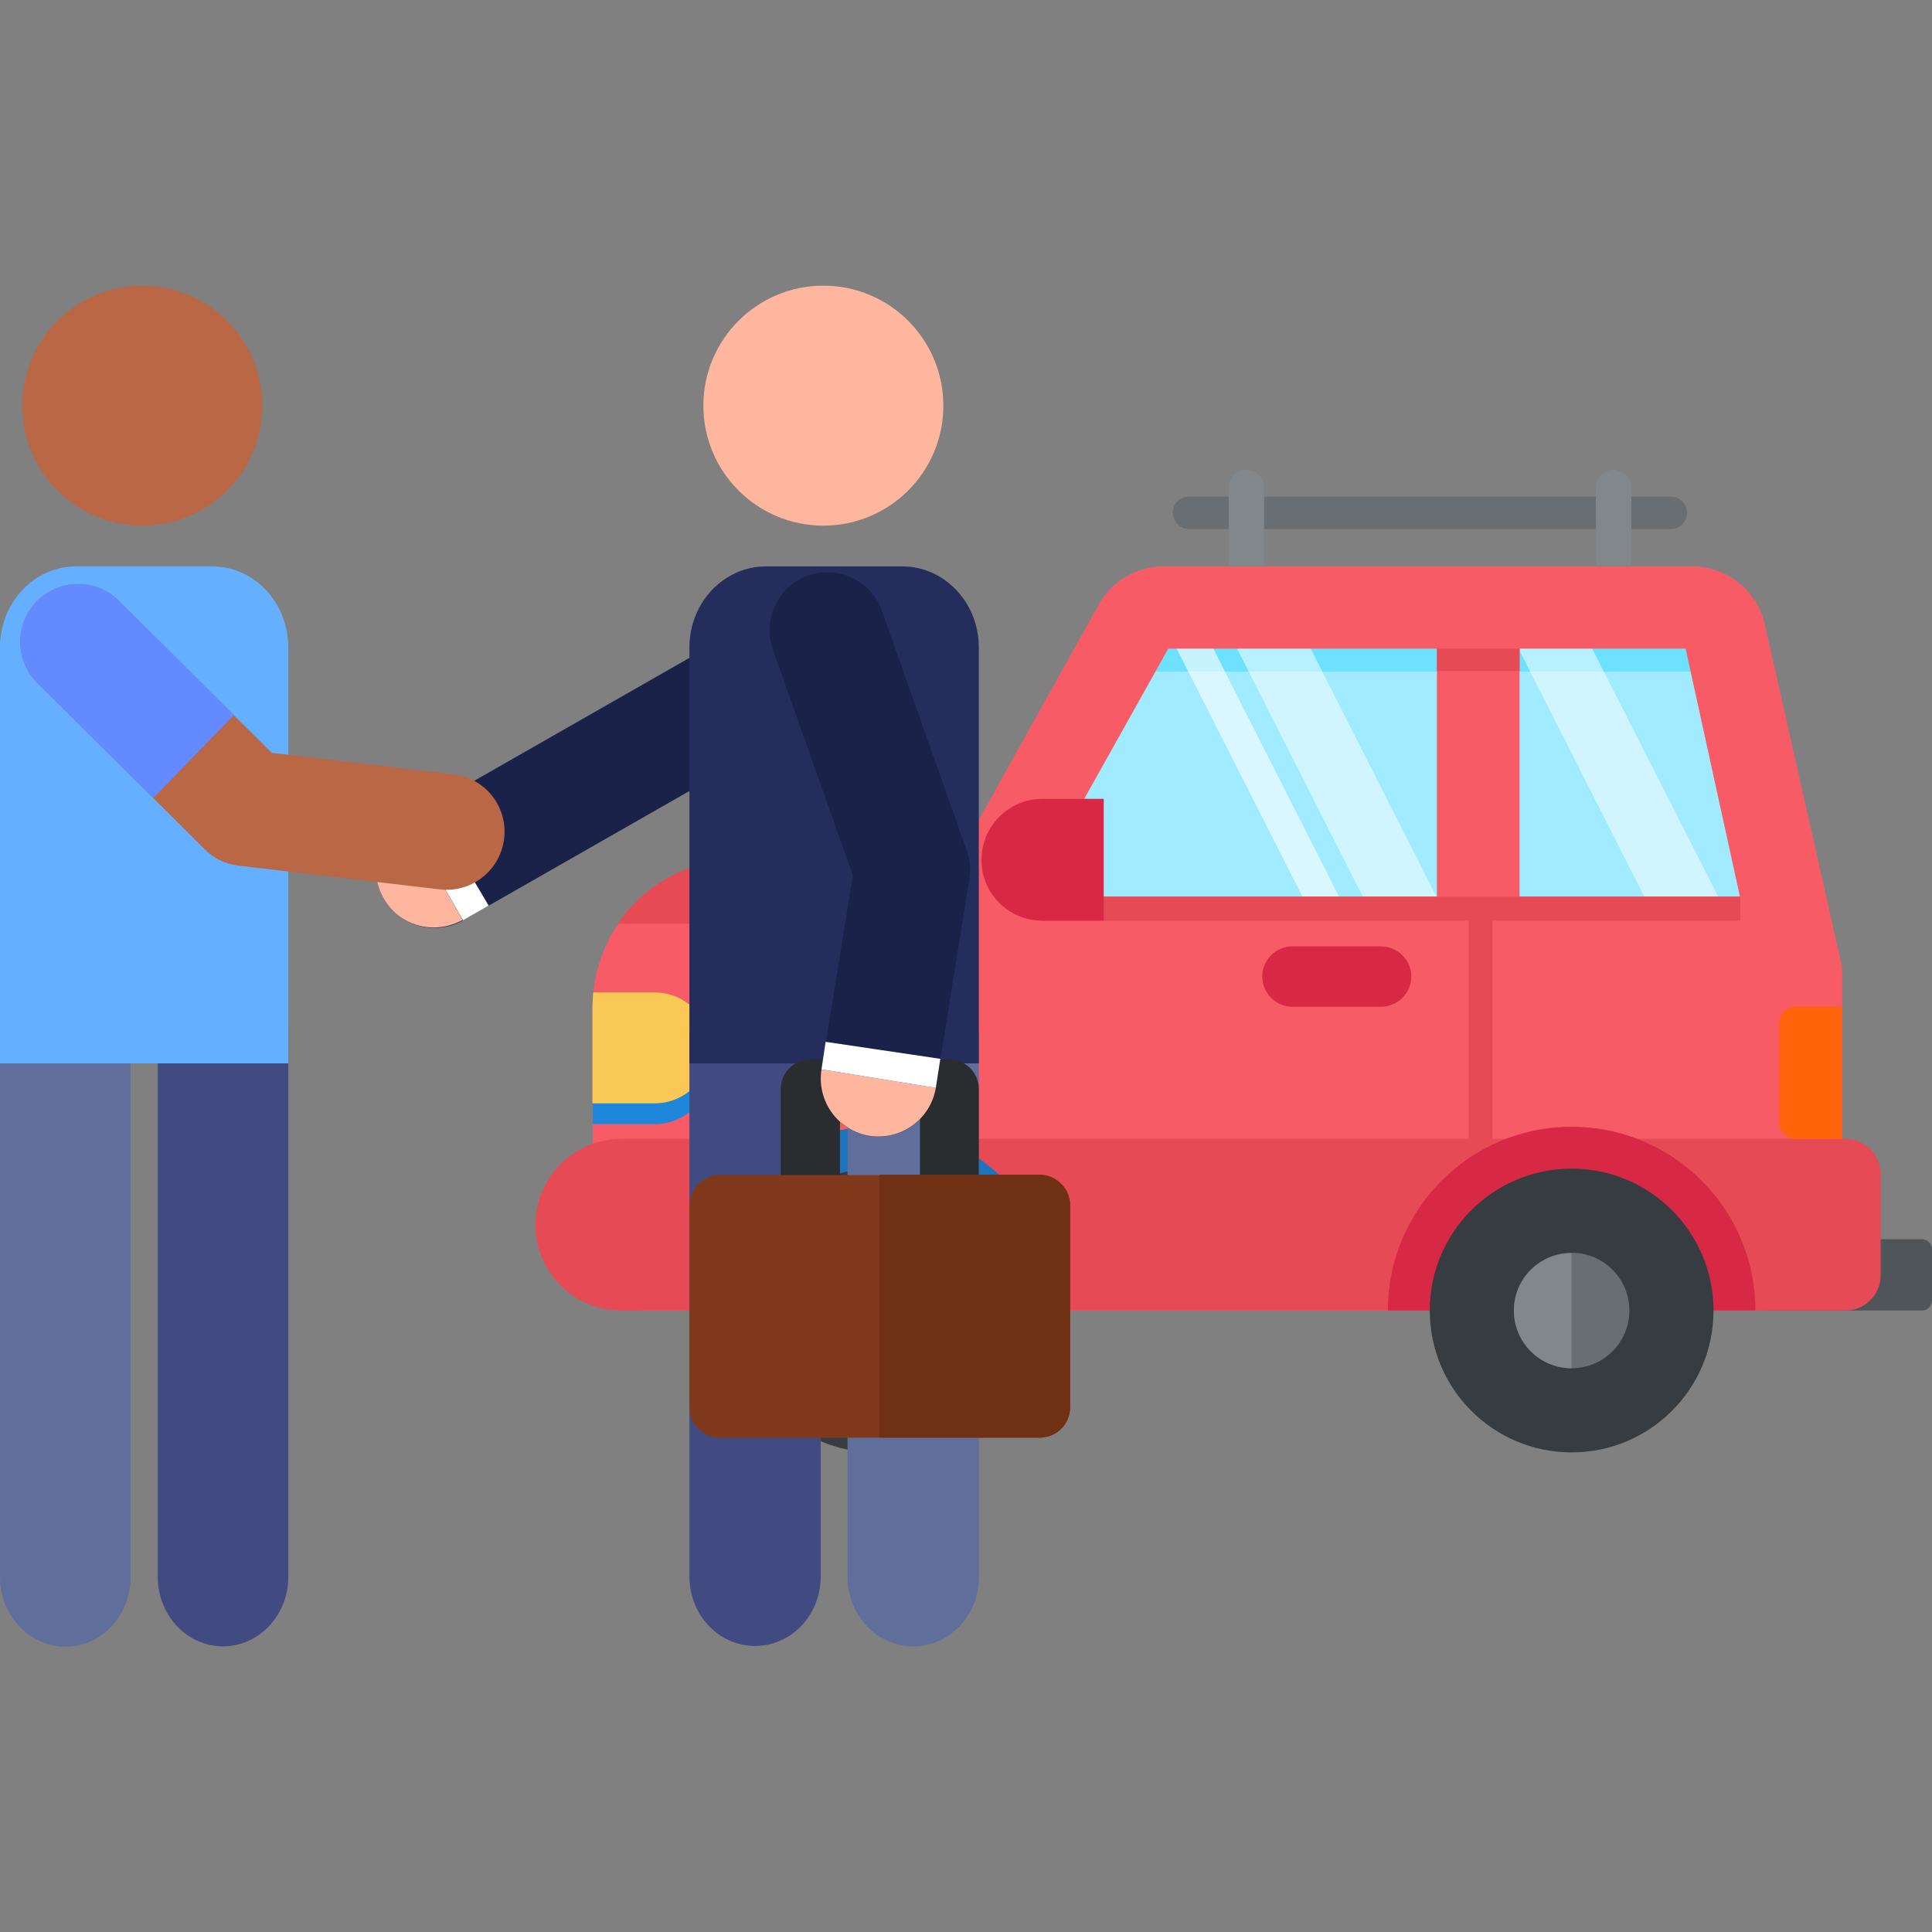 <?xml version="1.0" encoding="utf-8"?>
<!-- Generator: Adobe Illustrator 22.0.0, SVG Export Plug-In . SVG Version: 6.00 Build 0)  -->
<svg version="1.1" id="Capa_1" xmlns="http://www.w3.org/2000/svg" xmlns:xlink="http://www.w3.org/1999/xlink" x="0px" y="0px"
	 viewBox="0 0 512 512" style="enable-background:new 0 0 512 512;" xml:space="preserve">
<rect x="0" y="0" width="512" height="512" fill="#808080" stroke="none"/>
<style type="text/css">
	.st0{fill:#A0EBFF;}
	.st1{fill:#6EE1FF;}
	.st2{opacity:0.5;fill:#FFFFFF;enable-background:new    ;}
	.st3{opacity:0.61;fill:#FFFFFF;enable-background:new    ;}
	.st4{fill:#50555A;}
	.st5{fill:#F75C66;}
	.st6{fill:#E64B55;}
	.st7{fill:#D72846;}
	.st8{fill:#1E87DC;}
	.st9{fill:#FAC855;}
	.st10{fill:#FF640A;}
	.st11{fill:#1E73BE;}
	.st12{fill:#373C41;}
	.st13{fill:#696E73;}
	.st14{fill:#82878C;}
	.st15{fill:#1B224A;}
	.st16{fill:#FFB69E;}
	.st17{fill:#FFFFFF;}
	.st18{fill:#5F6E9B;}
	.st19{fill:#414B82;}
	.st20{fill:#252D5C;}
	.st21{fill:#64AFFF;}
	.st22{fill:#BA6746;}
	.st23{fill:#292D30;}
	.st24{fill:#80391B;}
	.st25{fill:#648AFF;}
	.st26{fill:#703014;}
</style>
<g>
	<polygon class="st0" points="254.8,245.8 467.7,245.8 450.1,165.4 303.5,165.4 	"/>
	<polygon class="st0" points="262.1,242.9 467.4,242.9 450.5,165.3 309.1,165.3 	"/>
</g>
<polygon class="st1" points="296.4,178 303.5,166.2 450.1,166.2 452.7,178 "/>
<g>
	<polygon class="st2" points="399.9,166.9 439.2,244.4 458.8,244.4 419.4,166.9 	"/>
	<polygon class="st2" points="364.6,244.4 384.1,244.4 344.8,166.9 325.3,166.9 	"/>
	<polygon class="st3" points="348.6,244.4 358.3,244.4 319,166.9 309.3,166.9 	"/>
</g>
<path class="st4" d="M465.2,347.3h44.1c1.5,0,2.7-1.2,2.7-2.7v-13.5c0-1.5-1.2-2.7-2.7-2.7h-44.1L465.2,347.3L465.2,347.3z"/>
<path class="st5" d="M157.1,345.9c0.3,0.1,13.3,1.4,13.3,1.4h292.8c0,0,24.4-0.6,25-0.6v-90.3l-20.5-90.9c-2-8.9-10-15.4-19.2-15.4
	H308.3c-7.1,0-13.7,3.9-17.1,10.1l-37.8,67.8h-57.7c-21.3,0-38.6,17.3-38.6,38.6C157.1,293,157.1,339.5,157.1,345.9z M309.6,171.9
	h71.2v65.7h-97.1v-0.1h-10.8L309.6,171.9z M461.1,237.6h-58.4v-65.7h44L461.1,237.6z"/>
<path class="st6" d="M141.9,324.6c0,12.6,10.2,22.7,22.7,22.7h324.5c5.1,0,9.3-4.2,9.3-9.3v-26.9c0-5.1-4.2-9.3-9.3-9.3H164.7
	C152.1,301.8,141.9,312,141.9,324.6z"/>
<path class="st7" d="M342.6,266.8H366c4.4,0,8-3.6,8-8s-3.6-8-8-8h-23.5c-4.4,0-8,3.6-8,8C334.6,263.3,338.1,266.8,342.6,266.8z"/>
<path class="st8" d="M173.6,268.5c8.1,0,14.7,6.6,14.7,14.7s-6.6,14.7-14.7,14.7h-16.5c0-5.7,0-23.1,0-29.4L173.6,268.5L173.6,268.5
	z"/>
<path class="st9" d="M157.2,263h16.3c8.1,0,14.7,6.6,14.7,14.7c0,8.1-6.6,14.7-14.7,14.7h-16.5c0-5.4,0-20.7,0-25.9
	C157.1,265.3,157.1,264.1,157.2,263z"/>
<path class="st10" d="M475.8,301.8h12.3v-35h-12.3c-2.4,0-4.3,1.9-4.3,4.3v26.4C471.5,299.9,473.5,301.8,475.8,301.8z"/>
<path class="st11" d="M278.7,347.3h-95.4l0,0c0-26.9,21.8-48.7,48.7-48.7c26.9,0,48.7,21.8,48.7,48.7
	C279.5,347.3,278.7,347.3,278.7,347.3z"/>
<circle class="st12" cx="232.1" cy="347.3" r="37.6"/>
<circle class="st13" cx="232.1" cy="347.3" r="15.3"/>
<path class="st14" d="M232,332.1v30.5c-8.4,0-15.3-6.8-15.3-15.3S223.6,332.1,232,332.1z"/>
<g>
	<rect x="380.8" y="171.9" class="st6" width="21.9" height="5.9"/>
	<rect x="276.3" y="237.6" class="st6" width="184.9" height="6.4"/>
</g>
<path class="st7" d="M276.3,244h16.2v-32.3h-16.2c-8.9,0-16.2,7.2-16.2,16.2l0,0C260.1,236.8,267.3,244,276.3,244z"/>
<g>
	<path class="st6" d="M163.7,244.8c6.9-10.2,18.6-17,31.9-17h57.7c-6.4,10.5-17.9,17-30.3,17H163.7z"/>
	<rect x="389.2" y="240.8" class="st6" width="6.3" height="66.2"/>
</g>
<path class="st7" d="M463.2,347.3h-95.4l0,0c0-26.9,21.8-48.7,48.7-48.7c26.9,0,48.7,21.8,48.7,48.7
	C463.9,347.3,463.2,347.3,463.2,347.3z"/>
<circle class="st12" cx="416.5" cy="347.3" r="37.6"/>
<circle class="st13" cx="416.5" cy="347.3" r="15.3"/>
<path class="st14" d="M416.5,332.1v30.5c-8.4,0-15.3-6.8-15.3-15.3S408.1,332.1,416.5,332.1z"/>
<path class="st13" d="M315.1,140.2h127.7c2.4,0,4.3-1.9,4.3-4.3l0,0c0-2.4-1.9-4.3-4.3-4.3H315.1c-2.4,0-4.3,1.9-4.3,4.3l0,0
	C310.9,138.3,312.8,140.2,315.1,140.2z"/>
<g>
	<path class="st14" d="M423,150h9.3v-20.8c0-2.6-2.1-4.7-4.7-4.7s-4.7,2.1-4.7,4.7L423,150L423,150z"/>
	<path class="st14" d="M325.7,150h9.3v-20.8c0-2.6-2.1-4.7-4.7-4.7s-4.7,2.1-4.7,4.7L325.7,150L325.7,150z"/>
</g>
<path class="st15" d="M115.1,245.9c-5.3,0-10.5-2.8-13.3-7.7c-4.2-7.4-1.7-16.7,5.7-20.9l111.7-63.8c7.4-4.2,16.7-1.7,20.9,5.7
	s1.7,16.7-5.7,20.9l-111.7,63.8C120.3,245.3,117.6,245.9,115.1,245.9z"/>
<path class="st16" d="M107.4,217.2c-7.4,4.2-9.9,13.6-5.7,20.9c2.8,5,8,7.7,13.3,7.7c2.6,0,5.2-0.7,7.6-2L107.4,217.2z"/>
<polygon class="st17" points="113.8,213.5 107.4,217.2 122.7,243.9 129.5,240 "/>
<path class="st18" d="M224.6,273.5v144.4c0,10.1,7.8,18.4,17.4,18.4h0.1c9.6,0,17.4-8.3,17.3-18.5V273.5H224.6z"/>
<path class="st19" d="M182.7,273.5l0,144.3c0,10.2,7.8,18.4,17.4,18.4c0,0,0,0,0,0c9.6,0,17.4-8.2,17.4-18.4l0-144.4L182.7,273.5
	L182.7,273.5L182.7,273.5z"/>
<path class="st20" d="M182.7,281.8h76.7V171.6c0-11.9-9.1-21.5-20.3-21.5H203c-11.2,0-20.3,9.6-20.3,21.5L182.7,281.8L182.7,281.8z"
	/>
<path class="st19" d="M41.8,273.1l0,144.8c0,10.2,7.8,18.4,17.3,18.4s17.3-8.2,17.3-18.4l0-144.8L41.8,273.1L41.8,273.1z"/>
<path class="st18" d="M0,273.1v144.8c0,10.2,7.7,18.4,17.3,18.5h0c9.5,0,17.3-8.2,17.3-18.4V273.1H0z"/>
<path class="st21" d="M76.4,281.8H0V171.6c0-11.9,9-21.5,20.2-21.5h36c11.2,0,20.2,9.6,20.2,21.5C76.4,171.6,76.4,281.8,76.4,281.8z
	"/>
<circle class="st22" cx="37.7" cy="107.5" r="31.8"/>
<circle class="st16" cx="218.2" cy="107.5" r="31.8"/>
<path class="st23" d="M251.6,333.3h-36.9c-4.3,0-7.8-3.5-7.8-7.8v-36.9c0-4.3,3.5-7.8,7.8-7.8h36.9c4.3,0,7.8,3.5,7.8,7.8v36.9
	C259.4,329.8,255.9,333.3,251.6,333.3z M222.6,317.7h21.2v-21.2h-21.2V317.7z"/>
<path class="st24" d="M283.6,372.9c0,4.5-3.6,8.1-8.1,8.1h-84.7c-4.5,0-8.1-3.6-8.1-8.1v-53.4c0-4.5,3.6-8.1,8.1-8.1h84.7
	c4.5,0,8.1,3.6,8.1,8.1V372.9z"/>
<path class="st15" d="M230.4,301c-8.4-1.3-14.1-9.2-12.7-17.6l8.3-51.4l-21.2-59.9c-2.8-8,1.4-16.8,9.3-19.6
	c8-2.8,16.8,1.4,19.6,9.3l22.5,63.6c0.9,2.4,1.1,5,0.7,7.6l-8.9,55.3C246.6,296.6,238.8,302.4,230.4,301z"/>
<path class="st16" d="M217.7,283.4c-1.3,8.4,4.3,16.2,12.7,17.6c8.4,1.3,16.2-4.4,17.6-12.7L217.7,283.4z"/>
<path class="st22" d="M118.4,235.8c-0.6,0-1.2,0-1.8-0.1l-53.4-6.3c-3.4-0.4-6.6-1.9-9-4.4L9.9,181c-6-6-6-15.7-0.1-21.7
	c6-6,15.7-6,21.7-0.1L72,199.5l48.2,5.7c8.4,1,14.4,8.6,13.4,17C132.7,230,126.1,235.8,118.4,235.8z"/>
<path class="st25" d="M62,189.5l-30.5-30.3c-6-6-15.7-5.9-21.7,0.1c-6,6-5.9,15.7,0.1,21.7l30.7,30.5L62,189.5z"/>
<polygon class="st17" points="218.8,276.1 217.7,283.4 248,288.3 249.2,280.6 "/>
<path class="st26" d="M275.5,311.3h-42.4V381h42.4c4.5,0,8.1-3.6,8.1-8.1v-53.4C283.6,315,280,311.3,275.5,311.3z"/>
</svg>
